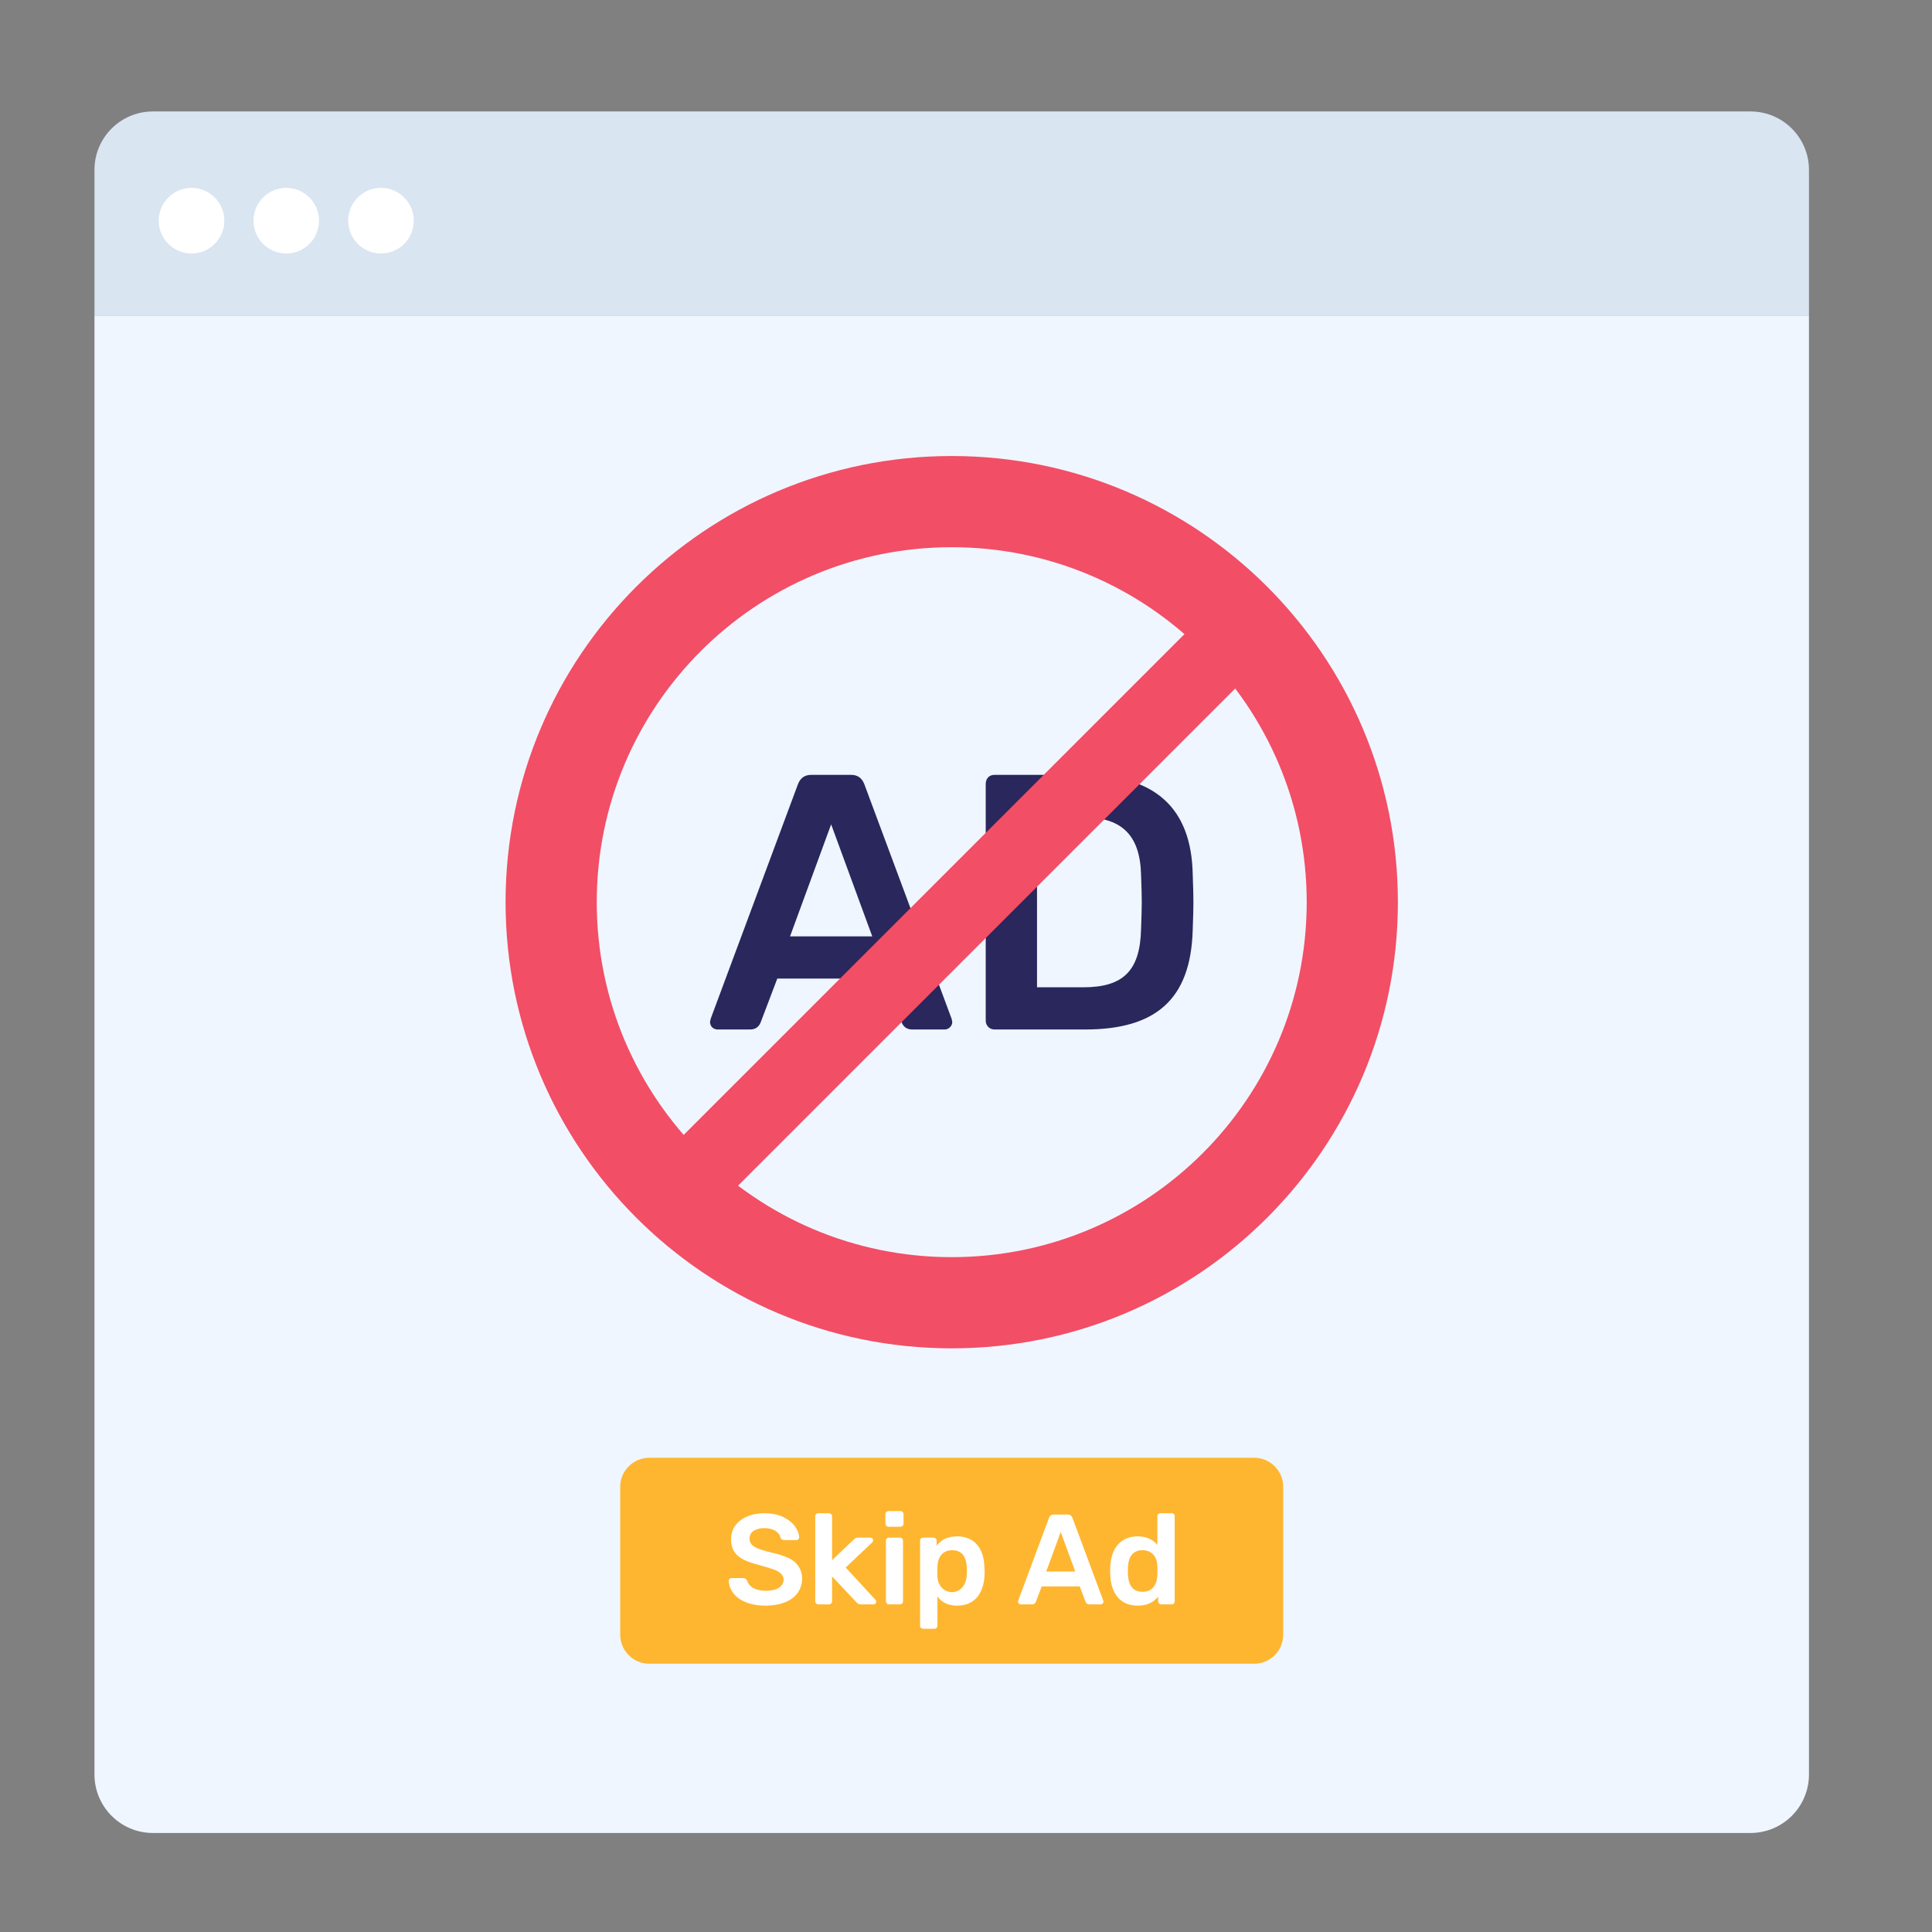 <svg width="117" height="117" viewBox="0 0 117 117" fill="none" xmlns="http://www.w3.org/2000/svg">
<rect x="0" y="0" width="117" height="117" fill="#808080" stroke="none"/>
<path d="M109.549 10.288V19.106H5.721V10.288C5.721 8.332 7.307 6.75 9.258 6.75H106.007C107.963 6.75 109.549 8.332 109.549 10.288Z" fill="#D9E5F1"/>
<path d="M13.585 13.364C13.585 14.462 12.694 15.353 11.596 15.353C10.504 15.353 9.613 14.462 9.613 13.364C9.613 12.266 10.504 11.376 11.596 11.376C12.694 11.376 13.585 12.266 13.585 13.364Z" fill="white"/>
<path d="M19.321 13.364C19.321 14.462 18.431 15.353 17.333 15.353C16.24 15.353 15.35 14.462 15.35 13.364C15.35 12.266 16.24 11.376 17.333 11.376C18.431 11.376 19.321 12.266 19.321 13.364Z" fill="white"/>
<path d="M25.058 13.364C25.058 14.462 24.167 15.353 23.069 15.353C21.976 15.353 21.086 14.462 21.086 13.364C21.086 12.266 21.976 11.376 23.069 11.376C24.167 11.376 25.058 12.266 25.058 13.364Z" fill="white"/>
<path d="M109.549 19.106V107.461C109.549 109.417 107.963 111.003 106.007 111.003H9.258C7.307 111.003 5.721 109.417 5.721 107.461V19.106H109.549Z" fill="#EFF6FF"/>
<path d="M57.636 81.654C72.558 81.654 84.655 69.557 84.655 54.635C84.655 39.713 72.558 27.616 57.636 27.616C42.714 27.616 30.617 39.713 30.617 54.635C30.617 69.557 42.714 81.654 57.636 81.654Z" fill="#F24E66"/>
<path d="M57.636 76.132C69.508 76.132 79.133 66.508 79.133 54.635C79.133 42.763 69.508 33.138 57.636 33.138C45.763 33.138 36.139 42.763 36.139 54.635C36.139 66.508 45.763 76.132 57.636 76.132Z" fill="#EFF6FF"/>
<path d="M42.998 61.883L43.042 61.684L48.329 47.476C48.475 47.109 48.74 46.925 49.122 46.925H51.545C51.927 46.925 52.191 47.109 52.338 47.476L57.625 61.684L57.669 61.883C57.669 62.16 57.432 62.345 57.207 62.345H55.246C54.938 62.345 54.725 62.206 54.607 61.927L53.594 59.261H47.073L46.06 61.927C45.942 62.206 45.73 62.345 45.421 62.345H43.461C43.196 62.345 42.998 62.149 42.998 61.883ZM47.844 56.706H52.823L50.333 49.921L47.844 56.706Z" fill="#29275C"/>
<path d="M59.695 61.816V47.476C59.695 47.164 59.887 46.925 60.224 46.925H65.599C69.931 46.925 72.142 48.923 72.229 52.917C72.286 54.583 72.287 54.653 72.229 56.332C72.108 60.566 69.946 62.345 65.709 62.345H60.224C59.931 62.345 59.695 62.115 59.695 61.816ZM65.599 59.79C68.033 59.79 69.042 58.782 69.102 56.265C69.158 54.557 69.159 54.669 69.102 52.983C69.04 50.495 67.871 49.48 65.488 49.48H62.801V59.79H65.599Z" fill="#29275C"/>
<path d="M72.879 37.253L76.062 40.437L42.821 73.678L39.638 70.494L72.879 37.253Z" fill="#F24E66"/>
<path d="M77.71 90.038V98.99C77.71 99.965 76.927 100.755 75.945 100.755H39.324C38.349 100.755 37.559 99.965 37.559 98.99V90.038C37.559 89.071 38.349 88.28 39.324 88.28H75.945C76.927 88.28 77.71 89.071 77.71 90.038Z" fill="#FEB630"/>
<path d="M44.405 96.475C44.234 96.247 44.143 95.998 44.133 95.729C44.133 95.648 44.198 95.565 44.296 95.565H45.003C45.092 95.565 45.166 95.595 45.244 95.713C45.378 96.171 45.878 96.335 46.356 96.335C46.718 96.335 46.991 96.274 47.175 96.152C47.534 95.915 47.655 95.34 46.888 95.057C45.659 94.603 44.272 94.621 44.272 93.203C44.272 92.566 44.654 92.096 45.232 91.843C45.849 91.574 46.79 91.563 47.424 91.867C47.737 92.017 47.975 92.205 48.139 92.43C48.302 92.655 48.389 92.879 48.399 93.102C48.399 93.182 48.334 93.265 48.236 93.265H47.497C47.383 93.265 47.306 93.219 47.265 93.126C47.238 92.96 47.137 92.821 46.962 92.71C46.58 92.469 45.942 92.503 45.636 92.706C45.474 92.814 45.392 92.973 45.392 93.18C45.392 93.688 45.978 93.829 46.674 94.011C47.135 94.115 47.501 94.232 47.773 94.361C48.746 94.824 48.721 95.909 48.294 96.479C47.867 97.052 47.075 97.237 46.356 97.237C45.645 97.237 44.83 97.044 44.405 96.475Z" fill="white"/>
<path d="M49.371 96.972V91.828C49.371 91.711 49.456 91.641 49.558 91.641H50.203C50.308 91.641 50.39 91.725 50.39 91.828V94.485C50.555 94.328 51.579 93.338 51.754 93.192C51.815 93.139 51.87 93.118 51.967 93.118H52.705C52.86 93.118 52.951 93.29 52.798 93.429L51.213 94.928L52.992 96.856C53.039 96.902 53.063 96.946 53.063 96.988C53.063 97.095 52.991 97.159 52.899 97.159H52.146C52.013 97.159 51.969 97.138 51.858 97.026L50.39 95.465V96.972C50.39 97.075 50.308 97.159 50.203 97.159H49.558C49.452 97.159 49.371 97.075 49.371 96.972Z" fill="white"/>
<path d="M53.621 92.27V91.703C53.621 91.582 53.709 91.509 53.808 91.509H54.522C54.632 91.509 54.717 91.584 54.717 91.703V92.27C54.717 92.379 54.624 92.457 54.522 92.457H53.808C53.704 92.457 53.621 92.377 53.621 92.27ZM53.652 96.972V93.304C53.652 93.188 53.737 93.118 53.839 93.118H54.499C54.605 93.118 54.686 93.202 54.686 93.304V96.972C54.686 97.075 54.605 97.159 54.499 97.159H53.839C53.733 97.159 53.652 97.075 53.652 96.972Z" fill="white"/>
<path d="M55.719 98.449V93.304C55.719 93.188 55.804 93.118 55.905 93.118H56.528C56.646 93.118 56.722 93.204 56.722 93.304V93.615C56.996 93.232 57.408 93.04 57.957 93.04C59.036 93.04 59.572 93.787 59.612 94.858C59.724 96.142 59.26 97.237 57.957 97.237C57.439 97.237 57.043 97.053 56.768 96.684V98.449C56.768 98.566 56.694 98.635 56.581 98.635H55.905C55.805 98.635 55.719 98.566 55.719 98.449ZM58.547 95.371C58.558 95.271 58.558 95.005 58.547 94.905C58.511 94.221 58.216 93.879 57.662 93.879C57.077 93.879 56.788 94.309 56.768 94.866C56.758 94.987 56.758 95.335 56.768 95.464C56.815 96.69 58.471 96.811 58.547 95.371Z" fill="white"/>
<path d="M61.648 96.996L61.664 96.925L63.529 91.913C63.581 91.784 63.674 91.719 63.809 91.719H64.664C64.799 91.719 64.892 91.784 64.944 91.913L66.809 96.925L66.824 96.996C66.824 97.093 66.741 97.159 66.661 97.159H65.969C65.86 97.159 65.786 97.109 65.744 97.011L65.386 96.071H63.086L62.729 97.011C62.687 97.109 62.612 97.159 62.504 97.159H61.812C61.717 97.159 61.648 97.088 61.648 96.996ZM63.358 95.169H65.115L64.237 92.776L63.358 95.169Z" fill="white"/>
<path d="M67.237 95.395L67.228 95.138L67.237 94.882C67.275 93.842 67.806 93.04 68.9 93.04C69.397 93.04 69.794 93.211 70.089 93.553V91.828C70.089 91.709 70.174 91.641 70.275 91.641H70.952C71.061 91.641 71.138 91.708 71.138 91.828V96.972C71.138 97.075 71.068 97.159 70.952 97.159H70.322C70.216 97.159 70.135 97.075 70.135 96.972V96.685C69.851 97.053 69.438 97.237 68.9 97.237C67.817 97.237 67.286 96.469 67.237 95.395ZM70.089 95.41C70.1 95.267 70.099 94.946 70.089 94.812C70.068 94.31 69.778 93.879 69.195 93.879C68.64 93.879 68.345 94.221 68.309 94.905L68.301 95.138L68.309 95.371C68.345 96.055 68.64 96.397 69.195 96.397C69.777 96.397 70.058 95.98 70.089 95.41Z" fill="white"/>
</svg>
